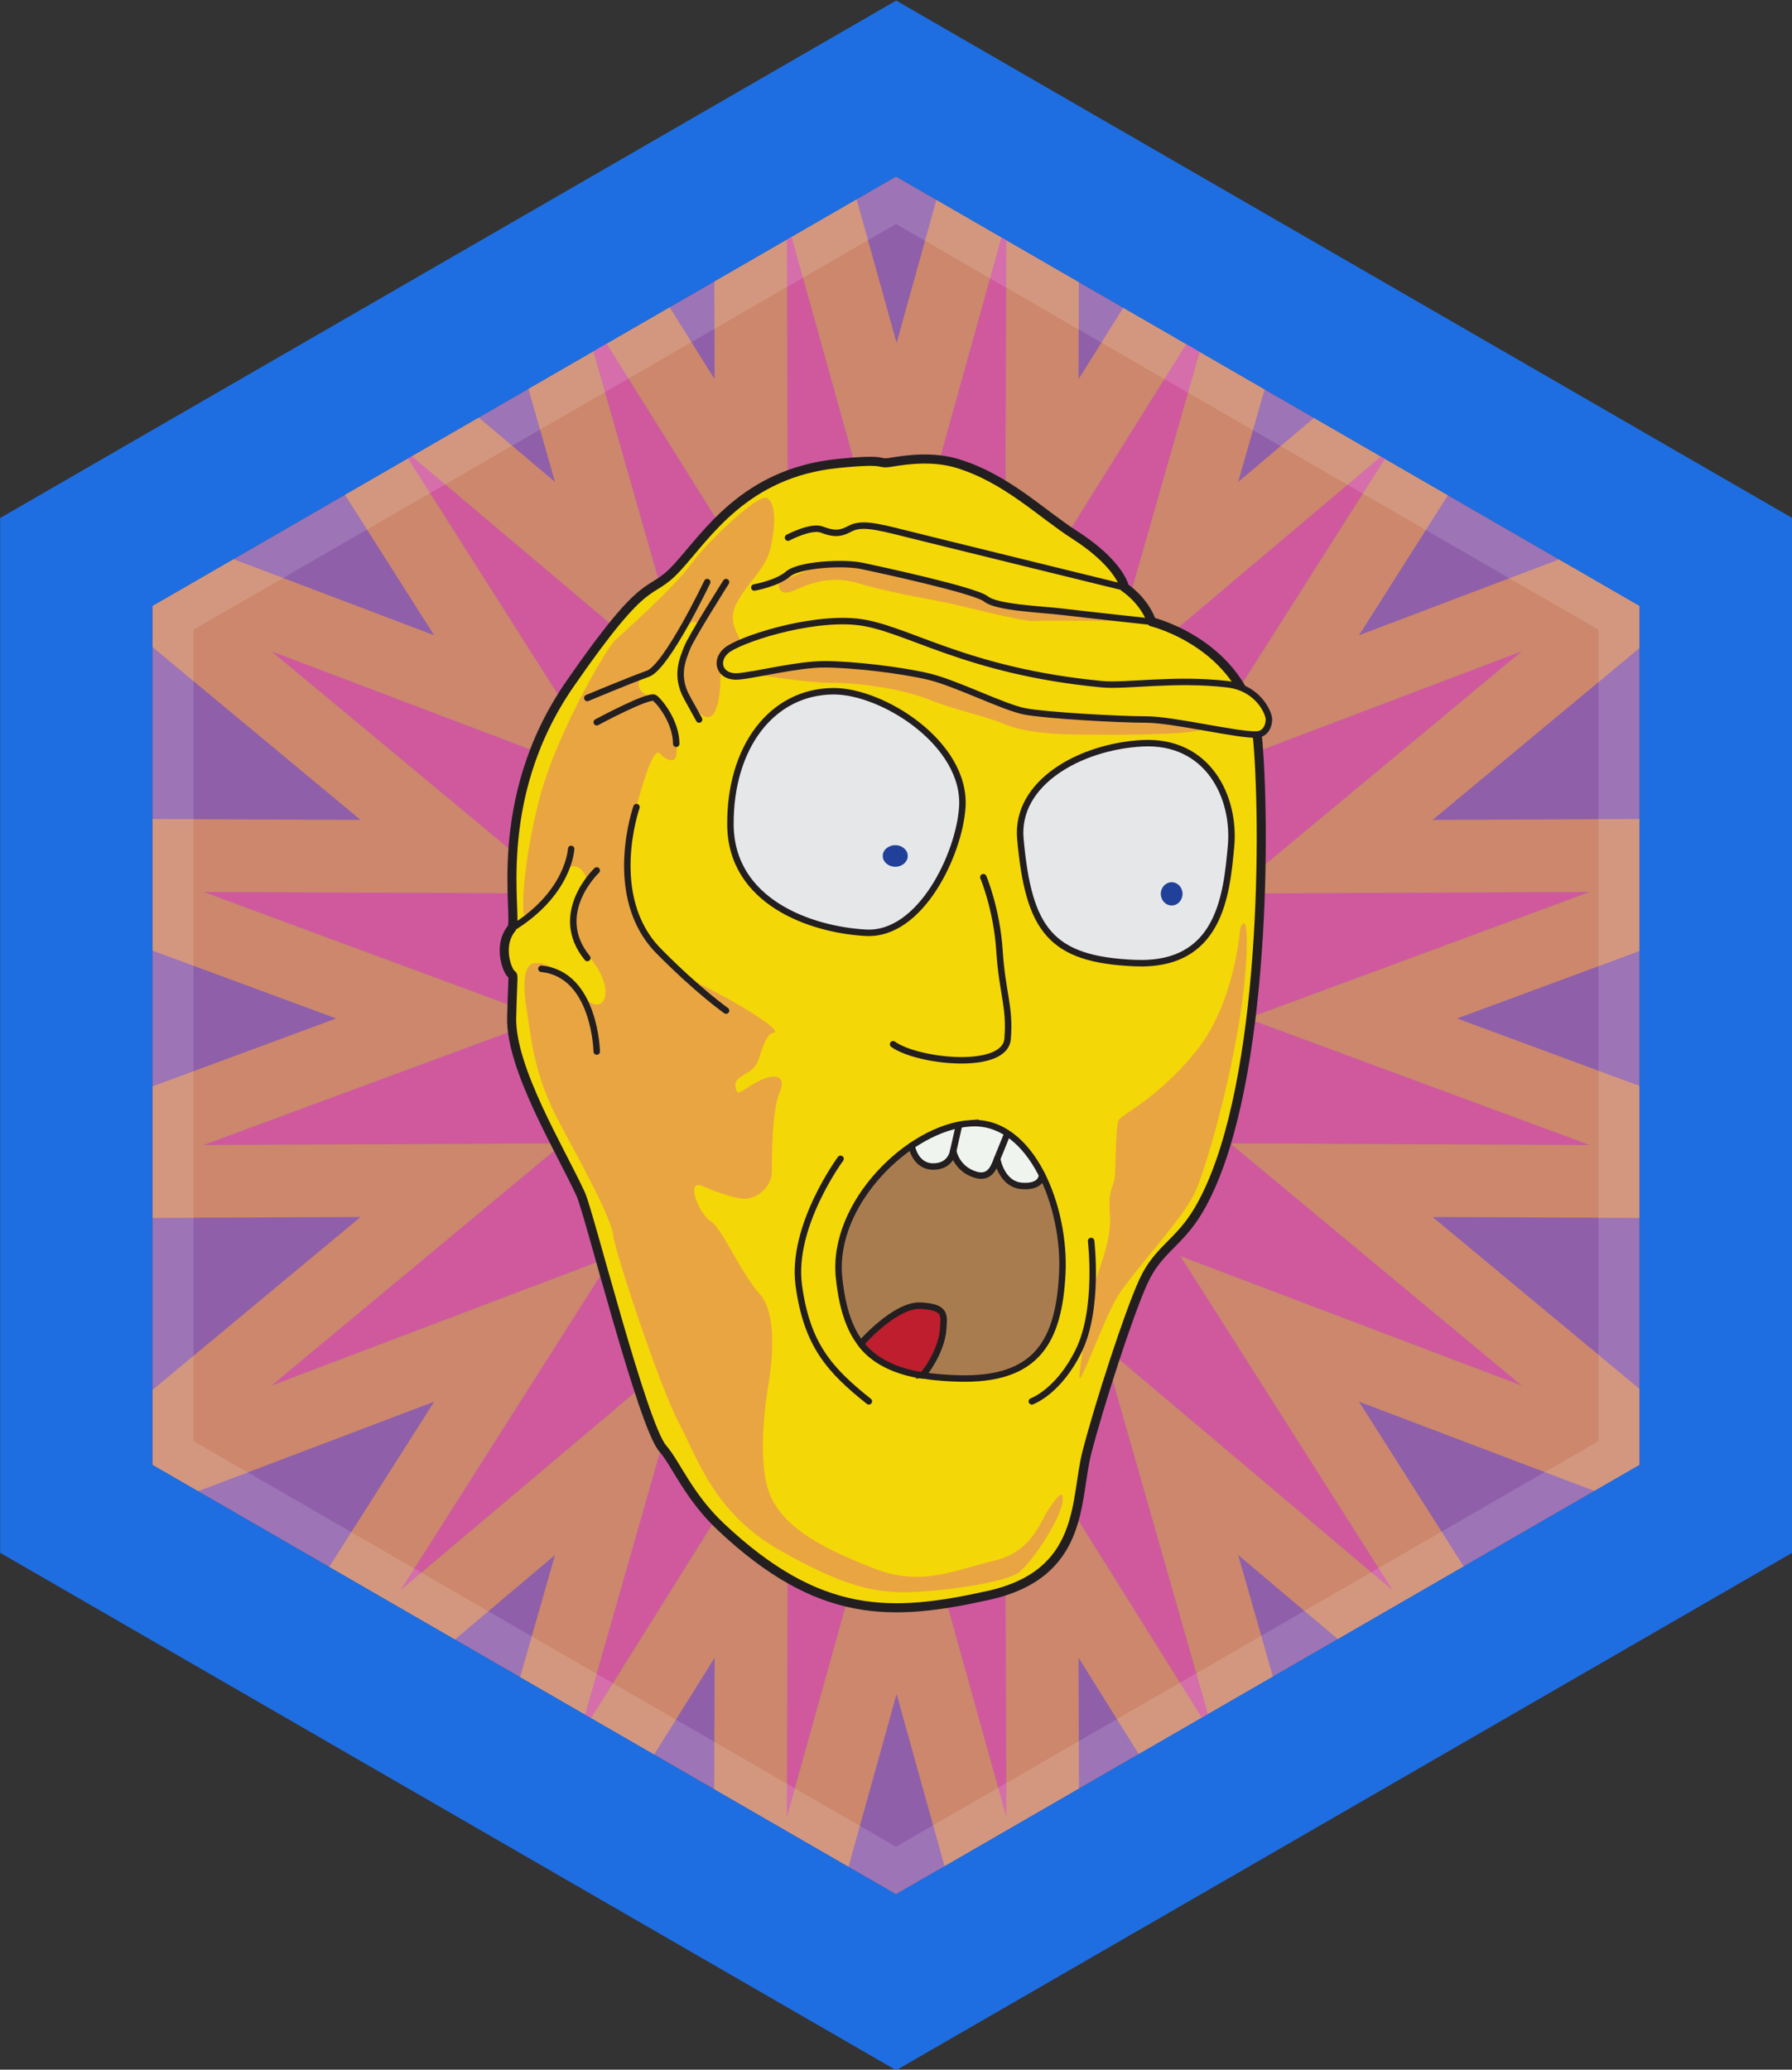 <svg height="128" width="110.86" xmlns="http://www.w3.org/2000/svg"><rect width="100%" height="100%" fill="#333333" stroke="none"/><path d="m9.427 37.475 46.003-26.56 46.004 26.56v53.12l-46.004 26.559-46.003-26.559z" fill="#8f5faa"/><path d="m55.467 37.988 6.788-24.384-.084 25.607 12.995-20.773-6.946 24.324 17.929-15.13-13.13 20.661 21.111-8.005-18.029 14.974 22.224-.096-21.162 7.822 21.162 7.823-22.224-.098 18.029 14.975-21.111-8.004 13.13 20.66-17.929-15.131 6.946 24.326-12.995-20.775.084 25.609-6.788-24.385-6.789 24.385.084-25.609-12.996 20.775 6.947-24.326-17.93 15.131 13.131-20.66-21.111 8.004 18.029-14.975-22.224.098 21.162-7.823-21.162-7.822 22.224.096-18.029-14.974 21.111 8.005-13.131-20.661 17.93 15.13-6.947-24.324 12.996 20.773-.084-25.607z" fill="#d7599d" opacity=".9"/><g opacity=".7"><g fill="none"><path d="m32.688 24.045-3.075 1.775 4.719 3.982z"/><path d="m48.678 112.373 6.789-24.385 6.788 24.385-.084-25.609 12.178 19.468.38-.22-6.509-22.799 17.929 15.131-13.13-20.66 21.111 8.004-18.029-14.975 22.224.098-21.162-7.823 21.162-7.822-22.224.096 18.029-14.974-21.111 8.005 12.657-19.916-.243-.14-17.213 14.525 5.997-21.001-.83-.479-11.216 17.929.08-24.358-.296-.171-6.488 23.306-6.499-23.342-.286.165.08 24.4-11.236-17.96-.821.475 6.008 21.036-17.243-14.55-.233.135 12.677 19.946-21.111-8.005 18.029 14.974-22.224-.096 21.162 7.822-21.162 7.823 22.224-.098-18.029 14.975 21.111-8.004-13.131 20.66 17.93-15.131-6.521 22.834.372.216 12.198-19.499z"/><path d="m26.859 86.688-8.461 3.208-6.146 2.33 8.111 4.682.622-.978zm17.331-69.284-2.764 1.596 2.784 4.451zm-21.884 33.304-8.378-6.958-4.501-3.738v10.64l3.2.014zm-.001 24.56-9.678.043-3.2.013v10.64l4.501-3.738zm4.554-35.979-5.522-8.69-6.896 3.981 3.958 1.501zm-6.068 23.699-9.743-3.601-1.621-.599v8.4l1.621-.598zm63.282 23.7 5.874 9.242.603.948 8.087-4.669-6.103-2.313zm-5.326 17.004 4.016-2.318-6.162-5.2zm-50.606-2.294 4.034 2.33 2.157-7.554zm60.487-26.13 8.377 6.958 4.429 3.678v-10.58l-3.128-.013zm-30.708 38.312-2.453-8.812-2.454 8.812-.522 1.877 2.939 1.697 3.003-1.733zm32.223-50.592 9.743 3.602 1.548.572v-8.348l-1.548.573zm-34.676-41.78 2.453-8.812.011-.038-2.501-1.443-2.438 1.407.021.074zm11.282 89.411 3.699-2.136-3.725-5.957zm-26.285-2.105 3.72 2.147.026-8.136zm29.023-89.484-2.745-1.584-.019 6.004zm19.14 31.678 9.679-.042 3.128-.014v-10.58l-4.429 3.678zm-7.337-24.863-3.056-1.764-1.633 5.721zm11.244 10.236 3.914-1.484-6.872-3.968-5.503 8.66z"/></g><path d="m36.705 21.726-4.017 2.319 1.644 5.757-4.719-3.982-4.143 2.392 17.243 14.55zm18.762 83.042 2.453 8.812.513 1.841 8.316-4.802-.026-8.093 3.725 5.957 3.901-2.251-12.178-19.468.084 25.609-6.788-24.385-6.789 24.385.084-25.609-12.198 19.499 3.9 2.251 3.746-5.989-.026 8.136 8.307 4.796.522-1.877zm-6.785-89.957-4.492 2.593.02 6.047-2.784-4.451-3.9 2.251 11.236 17.96zm-23.899 83.533 13.131-20.66-21.111 8.004 18.029-14.975-22.224.098 21.162-7.823-21.162-7.822 22.224.096-18.029-14.974 21.111 8.005-12.677-19.946-3.9 2.252 5.522 8.69-8.46-3.208-3.958-1.501-5.014 2.895v2.537l4.501 3.738 8.378 6.958-9.679-.042-3.2-.014v8.136l1.621.599 9.743 3.601-9.743 3.602-1.621.598v8.136l3.2-.013 9.678-.043-8.377 6.958-4.501 3.738v4.631l2.825 1.631 6.146-2.33 8.461-3.208-5.874 9.242-.622.978 7.778 4.49 6.191-5.224-2.157 7.554 4.017 2.319 6.521-22.834zm69.347-58.056-18.029 14.974 22.224-.096-21.162 7.822 21.162 7.823-22.224-.098 18.029 14.975-21.111-8.004 13.13 20.66-17.929-15.131 6.509 22.799 4.018-2.32-2.146-7.518 6.162 5.2 7.787-4.496-.603-.948-5.874-9.242 8.461 3.208 6.103 2.313 2.797-1.614v-4.691l-4.429-3.678-8.377-6.958 9.678.043 3.128.013v-8.162l-1.548-.572-9.743-3.602 9.743-3.601 1.548-.573v-8.162l-3.128.014-9.679.042 8.378-6.958 4.429-3.678v-2.597l-4.986-2.878-3.914 1.484-8.461 3.208 5.503-8.66-3.9-2.252-12.657 19.916zm-8.697-12.051-4.143-2.392-4.689 3.957 1.633-5.721-4.017-2.32-5.997 21.001zm-12.046-6.955-3.9-2.252-2.764 4.42.019-6.004-4.491-2.593-.08 24.358zm-11.432-6.6-4.024-2.324-.011.038-2.453 8.812-2.454-8.812-.021-.074-4.024 2.324 6.499 23.342z" fill="#e69851"/></g><path d="m59.238 28.667c3.022.917 5.167 3.084 7.25 4.417s2.916 2.583 3.083 3.25c0 0 1.179.747 1.678 2.121 0 0 6.072 1.462 6.572 7.462s.365 22.083-3.667 28.916c-1.229 2.082-2.499 2.417-3.416 4.417s-2.75 7.666-3.5 10.583-.084 7.501-6.084 8.834-10.475 1.5-16.571-4.25c-2.007-1.894-2.78-3.924-3.583-4.834-1.25-1.416-4.55-14.581-5.072-15.721-1.241-2.713-4.357-7.779-4.274-10.946s.159-2.417-.091-2.75-.73-1.75.089-2.75c.452-.551-1.402-7.87 3.598-15.102s4.821-5.231 6.654-7.231 4.179-5.833 9.917-6.417c3.317-.337 2.333.084 3.333-.083s2.58-.373 4.084.084z" style="fill:#f4d706;stroke:#231f20;stroke-width:.562;stroke-linecap:round;stroke-linejoin:round;stroke-miterlimit:10"/><g fill="#e69851"><path d="m76.724 57.417s-.316 4.637-2.748 7.618-4.594 3.882-4.773 4.242-.181 2.716-.226 3.43-.449.713-.314 2.47-.951 3.829-1.063 4.684-.737 4.089-.828 5.197 1.441-3.351 2.342-4.837 3.963-4.728 4.773-6.395 3.166-9.942 3.243-15.358c.031-2.26-.406-1.051-.406-1.051zm-33.255 15.935s1.438.648 2.406.773 1.875-.793 1.875-1.615 0-3.822.469-4.916-.281-1.25-1.313-.719-1.313 1.063-1.406.313 1.094-.663 1.406-1.613c.313-.949.563-1.67.938-1.7s-.188-.593-2.344-1.843-2.862-1.298-3.991-2.461-3.766-3.283-2.403-8.661 1.648-4.338 1.863-4.159c.215.18 1.082.767.865-.75-.512-3.57-2.808-2.549-2.232-4.079.912-.413 2.865-3.173 2.865-3.173s.74-.784.655.179c-.022.247-1.902 2.792-.089 4.917s1.561-3.094 1.499-3.281 1.049-.823 1.205-.979-.829-.989-.173-2.271 1.795-2.105 2.094-3.375c.396-1.683.281-3.031-.281-3.156s-3.5 2.588-4.625 4.106-4.156 4.216-4.688 4.695-3.688 5.854-4.719 9.917-1.037 6.744-.938 7.042 1.962-1.122 2.417-2.382c.442-1.223 1.779-.327 1.367.798-.047.127-1.41 2.292.309 4.292s.875 3.927-.594 2.213-2.188-1.948-2.844-1.893-.75 1.211-.469 2.93.41 3.953 2.033 6.961 3.217 5.977 3.311 6.945 2.844 9.281 4.031 11.531 2.188 5.594 6.219 7.906 5.844 2.563 7.469 2.625 6.5-.5 7.406-1.25 2.465-3.188 2.654-4.25-.404-.313-.904.469-1.031 2.562-3.343 3.093-4.406 1.625-7.313.5-5.531-2.375-6.469-4.469-.281-6.156-.125-7.094.594-4.156-.563-5.438-2.344-4.094-3.031-4.5-1.63-2.622-.499-2.178z" opacity=".8"/><path d="m47.104 41.771s3.042.479 4.292.458 4.131.271 6.034 1.021 3.446 1 4.675 1.521 3.063.649 4.646.658 6.792.072 7.604-.324-3.438-.75-3.438-.75l-7.354-1.188-12.104-3.104zm1.063-5.771s-.111.979.893.542 2.295-1 4.087-.458 4.375.979 5.292 1.167 4.938 1.217 5.542 1.163 4.167-.022 5.063 0-7.188-1.035-7.188-1.035l-3.67-1.256-4.853-1.123-2.562-.054z" opacity=".8"/></g><g stroke="#231f20" stroke-linecap="round" stroke-linejoin="round" stroke-miterlimit="10" stroke-width=".4"><path d="m48.75 33.25s1.417-.75 2.083-.5 1.083.315 1.75-.051 1.583-.167 3.333.275 13.654 3.359 13.654 3.359m-22.903 0s1.416-.25 2.083-.833 3.417-.75 4.583-.5 7 1.506 7.667 2.045 3.416.634 4.75.794 5.499.615 5.499.615m-27.499-2.454s-2.5 5.25-3.667 5.667-3.75 1.5-3.75 1.5m5.5 2.833c0-1.333-1-2.583-1.333-2.833s-3.583 1.5-3.583 1.5m8-8.667s-2.167 3.417-2.417 4.083-.75 1.701 0 3.059l.75 1.358m-3.875 5.417s-1.947 5.534 1.375 8.902c2.437 2.47 4.167 3.681 4.167 3.681m-9.584-10s-.112 2.75-3.681 4.917m5.265-3.584s-2.833 2.667-.583 5.417m.583 5.784s-.098-4.785-3.424-5.118m18.507 11.751s-3.083 4.166-2.583 7.833 1.895 5.228 4.333 7.167m13.75-9.917s.5 4.167-.75 6.75-2.916 3.167-2.916 3.167m-3-32.417s.834 1.971 1 4.569.667 3.431.5 5.431-5.584 1.417-7.084.333" fill="none"/><path d="m45.667 41.833c1.083-.089 3.666-.75 5.333-.75s4.693.345 6.43.756 4.654 1.911 5.987 2.161 5.833.5 7.5.5 5.752 1 6.849.925c.5-.034.734-.508.734-.925s-.665-1.962-2.583-2.185c-3.25-.377-6.255.142-7.75 0-8.583-.815-12.179-3.559-15.174-3.861s-7.326 1.129-8.076 1.796-.36 1.675.75 1.583z" fill="#f4d706"/></g><path d="m70.656 45.969c4.063-.219 5.781 3.313 5.5 6.375s-.719 7.438-5.938 7.219-6.585-2.038-7.094-7.688c-.311-3.469 3.703-5.7 7.532-5.906zm-19.093-3.219c3.048-.016 8.219 3.25 7.969 7.167-.184 2.873-2.563 7.958-5.969 7.771s-8.344-1.907-8.375-6.688 2.549-8.23 6.375-8.25z" style="fill:#e6e7e8;stroke:#231f20;stroke-width:.4;stroke-linecap:round;stroke-linejoin:round;stroke-miterlimit:10"/><ellipse cx="55.384" cy="52.938" fill="#21409a" rx=".773" ry=".667"/><ellipse cx="72.484" cy="55.281" fill="#21409a" rx=".672" ry=".719"/><path d="m60.031 69.469c3.773-.249 5.902 5.188 5.686 9.313s-1.529 6.625-6.467 6.469-6.875-1.688-7.344-6.25 4.344-9.282 8.125-9.532z" fill="#a97c50"/><path d="m56.396 70.859s.197 1.275 1.322 1.286 1.25-.958 1.25-.958.161 1.224 1.406 1.469c.953.188 1.313-.989 1.313-.989s.25 1.583 1.531 1.677 1.241-.684 1.241-.684-1.491-3.238-3.897-3.199-4.166 1.398-4.166 1.398z" fill="#eff4ee"/><g stroke="#231f20" stroke-miterlimit="10" stroke-width=".4"><path d="m61.688 71.667s.25 1.583 1.531 1.677 1.241-.684 1.241-.684" fill="none" stroke-linecap="round" stroke-linejoin="round"/><path d="m58.969 71.188s.187 1.117 1.406 1.469c.922.266 1.153-.596 1.313-.989l.594-1.464" fill="none" stroke-linecap="round" stroke-linejoin="round"/><path d="m56.396 70.859s.197 1.275 1.322 1.286 1.25-.958 1.25-.958l.328-1.453" fill="none" stroke-linecap="round" stroke-linejoin="round"/><path d="m60.031 69.469c3.773-.249 5.902 5.188 5.686 9.313s-1.529 6.625-6.467 6.469-6.875-1.688-7.344-6.25 4.344-9.282 8.125-9.532z" fill="none"/><path d="m53.253 83.102s2.122-2.445 3.715-2.352 1.438.594 1.375 1.5-.665 2.113-1.27 2.807c.001 0-2.535-.229-3.82-1.955z" fill="#be1e2d"/></g><path d="m.011 32.035 55.43-32 55.43 32v64l-55.431 32-55.43-32v-64zm9.416 58.56 46.003 26.56 46.003-26.56v-53.12l-46.003-26.56-46.003 26.56z" fill="#1e6ee2"/><path d="m9.427 37.475 46.003-26.56 46.003 26.561v53.12l-46.003 26.56-46.003-26.561zm2.548 51.648 43.455 25.089 43.455-25.089v-50.177l-43.455-25.09-43.455 25.089z" fill="#fff" opacity=".13"/></svg>